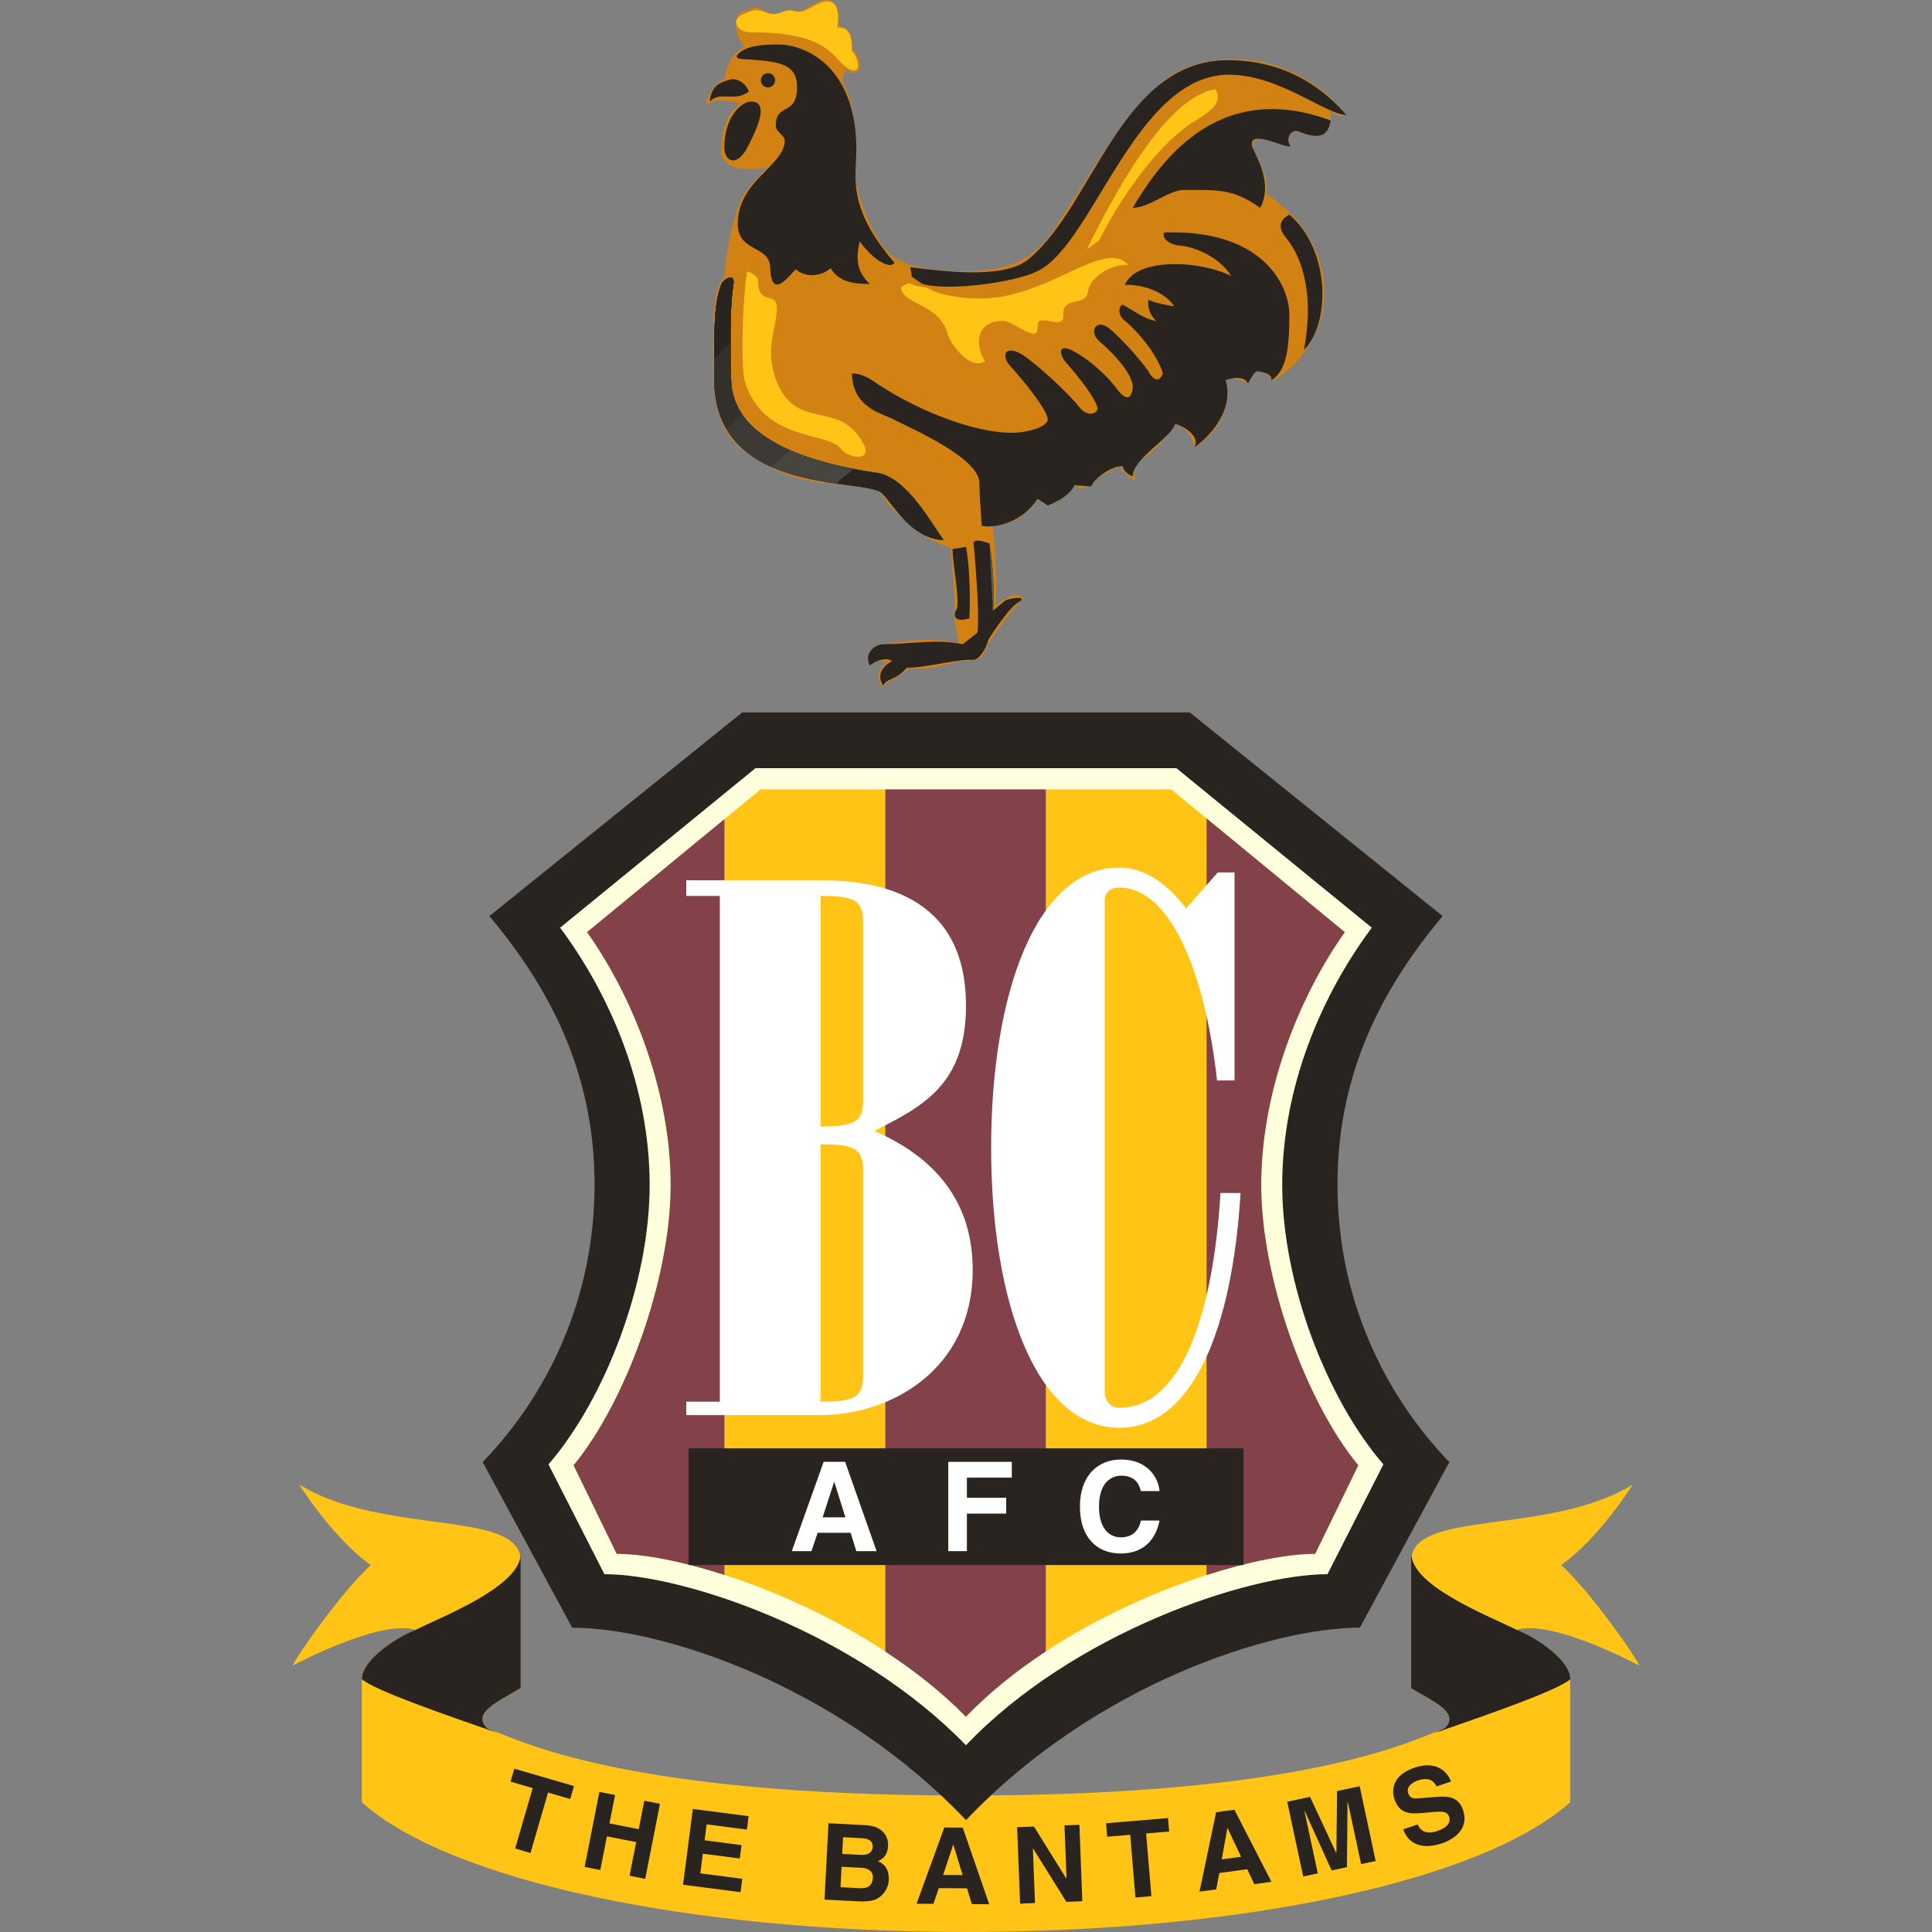 <?xml version="1.0" encoding="utf-8"?>
<!DOCTYPE svg PUBLIC "-//W3C//DTD SVG 1.1//EN" "http://www.w3.org/Graphics/SVG/1.1/DTD/svg11.dtd">
<svg version="1.1" id="Layer_1" xmlns="http://www.w3.org/2000/svg" xmlns:xlink="http://www.w3.org/1999/xlink" x="0px" y="0px"
	 width="300px" height="300px" viewBox="0 0 300 300" enable-background="new 0 0 300 300" xml:space="preserve">
<rect x="0" y="0" width="300" height="300" fill="#808080" stroke="none"/>
<path fill="#D28213" d="M137.118,106.721c-1.519-1.768,0-3.66,1.01-4.164c-1.768,0.504-1.594-0.596-3.069,0.775
	c-0.212-2.418-0.067-2.924,2.259-3.301c2.327-0.381,6.618-0.888,8.387-0.636c1.769,0.255,2.512,0.255,3.158,0.507l-0.756-4.294
	c0.379-2.147-0.505-10.606-0.505-10.606c-3.663-0.883-7.955-4.418-9.977-7.197c-2.02-2.777,0-1.389-4.167-2.146
	c-4.166-0.759-8.713-0.38-13.638-3.031c-4.924-2.652-8.966-4.545-9.091-15.277c-0.126-10.733,0.379-12.879,1.769-14.268
	c0.127-4.672,2.02-11.238,2.778-12.5c0.756-1.263,2.523-3.156,3.914-4.672c-3.284,0.758-7.45,0.506-7.198-2.902
	c0.251-3.408,1.137-5.684,3.032-6.945c-2.399-0.506-3.874-0.801-5.431,0.252c0.337-1.854,1.769-3.745,2.946-4.081
	c0.169-2.021,1.348-4.209,3.028-4.884c-1.347-1.852-2.188-5.051,0.169-5.725s1.558-0.59,2.82,0.043
	c1.263,0.631,2.237,0.652,2.949,0.201c0.712-0.453,1.343-0.453,1.975-0.201s1.225-0.059,2.146-0.633
	c1.131-0.703,1.993-1.004,2.651-1.035h0.214c1.846,0.092,1.865,2.555,1.682,3.94c2.146,0.505,2.271,2.146,2.146,3.662
	c2.148,2.146,1.01,4.925-0.885,3.154c-0.376,0.76-1.008,1.643-0.252,2.779c1.516,2.272,1.768,9.092,1.643,13.006
	c-0.127,3.914,3.092,10.668,5.05,12.627c2.778,2.777,8.964,3.156,13.762,2.904c4.799-0.252,8.967-1.644,12.119-6.566
	c3.16-4.926,5.053-7.703,6.694-10.479c1.642-2.777,7.644-10.8,11.112-13.134c6.186-4.166,19.151-4.5,27.506,5.957
	c-0.992-0.022-0.611,0.482-2.506-0.526c0.379,2.522-1.013,4.42-3.158,3.659c-2.146-0.756-4.027-1.084-3.023,1.73
	c-4.299-1.477-6.949-1.855-5.438,1.176c1.346,2.687,1.897,3.787,1.645,6.188c12.121,7.953,11.615,22.475,1.137,29.041
	c-1.643-1.767-2.969-2.424-3.943,0.43c-1.739-0.934-2.561-0.863-3.477-0.52c1.23,4.51-1.742,8.637-4.863,10.424
	c-0.344-2.504-1.901-3.027-2.955-3.648c-1.555,2.535-3.448,4.174-4.713,5.185c-1.262,1.012-2.143,2.225-1.389,3.789
	c-2.021-1.39-2.021-1.767-2.4-2.398c-2.02,1.01-3.881,1.639-4.528,3.156c-0.896-0.127-1.279,0.66-2.604-0.176
	c-1.701,2.194-2.724,2.672-4.172,3.127l-1.562-1.041c-1.529,2.383-3.294,3.771-6.955,4.274c0.504,4.672,0.631,10.354,0.379,12.375
	c1.769-1.391,3.028-2.272,4.418-1.262c-1.517,1.512-5.009,5.791-6.312,8.836c-0.379,0.887-1.643,0.887-2.904,0.887
	c-1.262,0-4.8,1.642-8.461,1.138c-1.137,1.01-2.146,1.516-3.409,2.272C136.611,106.721,137.118,106.217,137.118,106.721
	L137.118,106.721L137.118,106.721z"/>
<path fill="#FFC416" d="M149.998,278.807c53.51,0,69.495-8.688,74.359-10.424c2.433-2.434-1.735-4.174-5.213-6.26v-19.805
	c0-7.99,21.545-3.818,34.4-11.812c0,0-5.211,8.34-11.121,12.51c4.518,4.172,11.117,13.547,12.164,15.635v0.004
	c-0.029-0.018-13.559-7.299-19.109-5.562c3.476,1.391,8.338,4.863,8.338,7.646v19.111C230.27,292.01,193.088,300,150,300
	c-43.086,0-80.265-7.992-93.818-20.15v-19.111c0-2.779,4.866-6.256,8.34-7.646c-5.559-1.736-19.11,5.562-19.11,5.562
	c1.041-2.088,7.645-11.467,12.161-15.639c-5.907-4.17-11.12-12.51-11.12-12.51c12.854,7.994,34.399,3.824,34.399,11.812v19.805
	c-3.475,2.086-7.644,3.826-5.211,6.26C80.504,270.117,96.488,278.807,149.998,278.807L149.998,278.807L149.998,278.807z"/>
<path fill="#292420" d="M80.851,262.123c-3.475,2.086-7.644,3.826-5.211,6.256l1.564,0.695c-7.992-2.781-19.112-6.604-21.023-8.34
	c0-2.779,4.866-6.258,8.34-7.646c4.172-2.084,16.33-6.777,16.33-11.812V262.123z"/>
<path fill="#292420" d="M219.145,262.123c3.479,2.086,7.646,3.826,5.213,6.256l-1.563,0.695c7.994-2.781,19.11-6.604,21.021-8.34
	c0-2.779-4.86-6.258-8.338-7.646c-4.168-2.084-16.332-6.777-16.332-11.812V262.123L219.145,262.123z"/>
<polygon fill="#292420" points="82.375,287.729 79.994,287.039 82.717,277.656 79.275,276.656 79.86,274.643 89.129,277.336 
	88.546,279.352 85.101,278.348 "/>
<polygon fill="#292420" points="94.243,285.148 93.214,290.373 90.781,289.893 93.072,278.246 95.506,278.725 94.638,283.139 
	99.181,284.031 100.048,279.617 102.481,280.094 100.19,291.744 97.758,291.266 98.786,286.041 "/>
<polygon fill="#292420" points="115.975,284.096 109.728,283.287 109.405,285.76 115.144,286.506 114.875,288.584 109.135,287.844 
	108.741,290.893 115.266,291.74 114.997,293.82 106.062,292.66 107.586,280.893 116.246,282.012 "/>
<path fill="#292420" d="M128.032,294.967l0.612-11.854l2.271,2.17l-0.134,2.592l2.906,0.15c0.976,0.051,1.77-0.289,1.819-1.232
	c0.05-0.971-0.629-1.305-1.75-1.363l-2.84-0.146l-2.271-2.17l5.762,0.297c2.906,0.151,3.556,2.004,3.491,3.225
	c-0.087,1.699-1.069,2.132-1.578,2.354c1.426,0.619,1.744,1.797,1.686,2.969c-0.05,0.939-0.493,1.812-1.151,2.391
	c-0.711,0.625-1.374,1.006-3.804,0.879L128.032,294.967l2.483-1.926l3.038,0.16c1.203,0.061,1.926-0.434,1.987-1.639
	c0.052-1.041-0.818-1.48-1.71-1.529l-3.153-0.16l-0.164,3.168L128.032,294.967L128.032,294.967L128.032,294.967z"/>
<polygon fill="#292420" points="146.456,291.145 149.48,291.162 148.039,286.457 148.005,286.457 146.456,291.145 145.78,293.188 
	144.938,295.629 142.325,295.611 146.633,283.771 149.495,283.789 153.602,295.688 150.906,295.668 150.162,293.217 145.78,293.188 
	"/>
<polygon fill="#292420" points="165.295,283.445 167.609,283.361 168.062,295.219 165.586,295.316 160.42,287.043 160.387,287.047 
	160.711,295.502 158.398,295.592 157.941,283.732 160.553,283.629 165.58,291.709 165.613,291.707 "/>
<polygon fill="#292420" points="178.787,294.436 176.314,294.641 175.5,284.906 171.922,285.203 171.748,283.115 181.366,282.305 
	181.543,284.398 177.967,284.697 "/>
<polygon fill="#292420" points="189.713,288.723 192.711,288.314 190.616,283.863 190.584,283.867 189.713,288.723 189.336,290.842 
	188.848,293.381 186.26,293.734 188.842,281.4 191.678,281.014 197.432,292.205 194.76,292.57 193.676,290.25 189.336,290.842 "/>
<polygon fill="#292420" points="213.611,288.975 211.35,289.455 209.275,279.76 209.246,279.768 209.15,289.926 206.775,290.436 
	202.584,281.188 202.551,281.197 204.625,290.895 202.361,291.381 199.879,279.775 203.42,279.016 207.479,287.715 207.512,287.707 
	207.623,278.115 211.129,277.369 "/>
<path fill="#292420" d="M220.157,283.301c0.222,0.621,0.933,1.709,2.987,1.029c1.112-0.373,2.266-1.049,1.867-2.244
	c-0.294-0.877-1.22-0.828-2.505-0.717l-1.301,0.119c-1.959,0.18-3.854,0.354-4.679-2.123c-0.416-1.254-0.475-3.691,3.181-4.902
	c3.453-1.148,5.129,0.803,5.603,2.178l-2.258,0.752c-0.23-0.479-0.816-1.607-2.869-0.928c-0.898,0.299-1.854,0.98-1.515,2
	c0.293,0.879,1.072,0.828,1.582,0.781l2.972-0.236c1.661-0.137,3.28,0.021,3.955,2.045c1.127,3.393-2.228,4.834-3.216,5.16
	c-4.112,1.367-5.604-0.768-6.065-2.164L220.157,283.301L220.157,283.301L220.157,283.301z"/>
<path fill="#292420" d="M184.746,110.627l39.264,31.621c-9.029,10.771-16.328,23.973-16.328,41.695
	c0,17.721,7.299,32.662,17.371,43.09l-13.896,25.711c-13.551,0-41.002,8.688-61.155,29.885
	c-20.152-21.197-47.604-29.885-61.156-29.885l-13.897-25.711c10.078-10.428,17.372-25.369,17.372-43.09
	c0-17.725-7.295-30.926-16.33-41.695l39.265-31.621H184.746L184.746,110.627L184.746,110.627z"/>
<path fill="#FFFEDD" d="M117.315,119.279l-30.342,24.772c7.691,10.318,13.905,24.541,13.905,39.943
	c0,15.4-7.006,33.322-15.709,43.396l8.683,17.049c12.438,0,39.267,9.14,56.14,26.562c16.625-17.424,43.701-26.562,56.14-26.562
	l8.681-17.049c-8.703-10.074-15.709-27.994-15.709-43.396c0.002-15.4,6.213-29.623,13.908-39.943l-30.343-24.772H117.315
	L117.315,119.279z"/>
<path fill="#FFC416" d="M195.84,184.018c0-14.52,5.801-29.129,12.98-39.271l-26.941-22.166h-63.777l-26.941,22.162
	c7.181,10.145,12.982,24.758,12.982,39.271c0,14.517-6.896,33.572-15.076,43.521l6.695,13.746c12.016,0,38.608,9.309,54.23,25.299
	c15.283-15.988,42.214-25.299,54.229-25.299l6.691-13.746C202.734,217.588,195.84,198.533,195.84,184.018L195.84,184.018z"/>
<path fill="#83424A" d="M210.914,227.533c-8.18-9.947-15.074-29.004-15.074-43.521s5.803-29.129,12.98-39.271l-21.467-17.662
	v117.498c6.68-2.146,12.686-3.297,16.867-3.297L210.914,227.533L210.914,227.533L210.914,227.533z"/>
<path fill="#83424A" d="M137.479,122.578v133.887c4.552,2.982,8.842,6.355,12.511,10.113c3.602-3.768,7.857-7.146,12.4-10.141
	V122.578H137.479L137.479,122.578L137.479,122.578z"/>
<path fill="#83424A" d="M91.161,144.74c7.181,10.145,12.982,24.758,12.982,39.271c0,14.516-6.896,33.572-15.076,43.521l6.695,13.746
	c4.169,0,10.112,1.145,16.724,3.275V127.199L91.161,144.74L91.161,144.74L91.161,144.74z"/>
<path fill="#FFFFFF" d="M134.015,171.09c0,3.301-1.736,3.822-6.603,3.822v-35.789c4.864,0,6.603,0.52,6.603,3.822V171.09
	L134.015,171.09z M134.015,213.826c0,3.305-1.736,3.824-6.603,3.824v-39.963c4.864,0,6.603,0.523,6.603,3.824V213.826z
	 M135.752,175.605c7.644-3.821,14.246-7.295,14.246-19.459c0-17.722-14.592-19.458-22.586-19.458h-20.849v2.435h5.211v78.528h-5.211
	v2.087h20.849c10.771,0,23.628-6.951,23.628-22.585C151.039,185.336,143.746,179.082,135.752,175.605L135.752,175.605
	L135.752,175.605z"/>
<path fill="#FFFFFF" d="M171.541,139.814c0-1.389,1.043-1.995,2.26-1.995c7.771-0.003,13.266,12.711,15.182,29.955h2.715v-32.299
	h-2.608l-4.924,5.603c-3.017-4.029-6.565-6.354-10.36-6.354c-12.849,0-19.902,19.474-19.902,43.49
	c0,24.014,7.057,43.486,19.902,43.486c11.575,0,17.579-15.742,18.825-36.451h-3.116c-1.144,18.918-6.058,33.354-15.709,33.354
	c-1.22,0-2.263-0.955-2.263-2.518L171.541,139.814L171.541,139.814z"/>
<polygon fill="#292420" points="193.088,243.016 193.088,224.898 106.914,224.898 106.914,243.016 "/>
<path fill="#FFFFFF" d="M127.739,235.607l1.777-5.479h0.04l1.717,5.479H127.739L127.739,235.607z M131.234,226.996h-3.341
	l-4.944,13.865H126l0.967-2.857h5.117l0.888,2.857h3.146L131.234,226.996L131.234,226.996z"/>
<polygon fill="#FFFFFF" points="150.142,240.861 147.245,240.861 147.245,226.996 157.111,226.996 157.111,229.449 150.142,229.449 
	150.142,232.576 156.242,232.576 156.242,235.031 150.142,235.031 "/>
<path fill="#FFFFFF" d="M177.154,231.537c-0.23-0.83-0.678-2.396-3.07-2.396c-1.393,0-3.436,0.928-3.436,4.848
	c0,2.49,0.983,4.73,3.436,4.73c1.604-0.002,2.723-0.908,3.07-2.607h2.895c-0.578,3.014-2.547,5.115-6.021,5.115
	c-3.688,0-6.338-2.486-6.338-7.277c0.004-4.85,2.805-7.316,6.373-7.316c4.151,0,5.834,2.855,5.985,4.904H177.154L177.154,231.537z"
	/>
<path fill="#292420" d="M114.73,8.297c1.042-1.041,3.127-1.391,6.081-1.391c4.169,0,12.161,3.303,12.161,16.332
	c0,4.17-1.562,8.86,5.909,17.549c-0.521,1.041-3.127-0.174-5.386-3.301c-0.521,2.258-0.695,4.518,1.562,6.602
	c-2.258,0-4.689-0.174-6.081-2.434c-1.39,1.217-3.821,1.565-5.384,0.174c-1.044,0.869-3.822,5.041-3.997-0.349
	c-0.176-3.473-5.036-2.26-5.036-6.776c0-6.601,7.295-9.033,7.295-12.855c0-0.867-1.391-1.387-1.391-2.258
	c0-3.822,3.303-1.391,3.303-6.08c0-3.822-3.127-3.994-8.512-4.342C114.559,9.166,114.035,8.818,114.73,8.297L114.73,8.297
	L114.73,8.297z"/>
<path fill="#292420" d="M116.294,14.205c0,0-0.696-1.91-2.605-1.91c-1.563,0.348-3.303,0.869-3.476,3.475
	C111.864,14.031,114.035,15.943,116.294,14.205L116.294,14.205z"/>
<path fill="#292420" d="M119.248,13.574c0.61,0,1.106-0.494,1.106-1.105c0-0.61-0.496-1.106-1.106-1.106
	c-0.609,0-1.106,0.495-1.106,1.106C118.141,13.078,118.637,13.574,119.248,13.574L119.248,13.574z"/>
<path fill="#292420" d="M116.642,15.77c-1.563,0-4.169,2.433-4.169,7.125c0,1.908,1.562,3.127,3.302,0.521
	C117.162,20.807,119.77,15.77,116.642,15.77L116.642,15.77z"/>
<path fill="#6C7068" d="M112.125,43.914c-1.391,2.955-1.217,8.514-1.217,14.94c0,18.242,23.28,15.289,26.061,17.72
	c2.26,2.434,4.518,6.95,9.556,7.299c-1.912-2.607-5.732-9.729-10.25-10.424c-11.641-1.736-22.759-5.562-22.759-14.767
	c0-2.955-0.349-9.557,0.346-14.424C114.208,42.352,112.644,43.221,112.125,43.914L112.125,43.914L112.125,43.914z"/>
<path fill="#292420" d="M141.558,42.949c0.012-0.363-0.056-0.84-0.245-1.47c6.602,0.869,15.115,1.738,18.589-1.389
	c9.904-8.342,14.246-30.752,30.754-30.752c5.908,0,12.683,1.91,18.416,8.514c-3.127,0-10.426-6.256-18.243-6.256
	c-14.595,0-21.195,26.754-29.884,30.578c-3.127,1.562-13.377,3.129-17.722,1.912L141.558,42.949L141.558,42.949z"/>
<path fill="#FFC416" d="M115.077,2.391c3.823-2.086,3.476,0.693,6.428-0.521c2.259-0.869,1.737,1.043,5.038-1.041
	c1.563-0.869,4.169-1.562,3.473,3.477c1.913-0.176,2.262,1.39,2.262,3.648c1.217,1.039,1.737,4.862-1.563,1.908
	c-1.909-1.908-3.474-4.863-14.42-4.863C114.902,4.998,113.34,3.434,115.077,2.391L115.077,2.391L115.077,2.391z"/>
<path fill="#FFC416" d="M115.946,42.525c-0.694,4.862-0.868,14.247-0.348,16.506c2.78,9.555,12.857,7.989,14.941,10.596
	c0.868,1.391,4.864,2.258,3.647-0.521c-3.821-7.471-10.596-1.735-13.726-10.25c-1.738-4.864,0.176-7.991,0.176-10.946
	s-2.954,0-2.954-4.689C117.162,42.697,115.946,41.654,115.946,42.525L115.946,42.525L115.946,42.525z"/>
<path fill="#FFC416" d="M141.131,43.938c-0.517,0.423-1.31,0.332-1.212,1.019c1.043,2.606,6.082,2.262,7.297,7.125
	c0.87,2.082,3.646,5.387,5.734,3.996c-1.737-2.779-1.218-6.256,2.778-6.256c1.735,0,5.562,3.821,5.387,0.87
	c-0.176-2.438,4.17,0.867,3.992-1.737c-0.172-3.127,3.479-1.215,3.824-3.648c0.35-2.434,3.821-4.344,6.258-4.17
	c-3.826-4.17-12.34,5.213-22.937,5.213c-2.606,0-6.292-0.405-8.32-1.694C143.937,44.65,141.981,44.488,141.131,43.938
	L141.131,43.938z"/>
<path fill="#FFC416" d="M168.764,38.703c3.646-7.299,11.984-23.631,19.98-24.844c1.038,1.907-0.178,3.125-3.648,5.211
	c-4.52,2.95-10.08,9.729-14.42,18.241C170.674,37.312,169.807,38.008,168.764,38.703L168.764,38.703z"/>
<path fill="#292420" d="M175.883,32.273c3.65-6.077,12.684-20.325,30.752-13.551c-0.348,1.738-1.041,3.303-4.861,1.738
	c-1.215-0.521-2.262,0.871-1.393,2.258c-0.869,0.35-6.775-2.953-5.906,0.176c0.867,1.908,3.125,5.73,1.215,9.381
	c-4.17-2.952-6.428-2.78-11.812-2.78C181.445,29.492,178.491,32.273,175.883,32.273L175.883,32.273L175.883,32.273z"/>
<path fill="#292420" d="M132.278,57.984c0.174,4.864,3.647,5.907,6.082,6.95c3.82,1.91,13.724,6.254,13.724,10.078
	c0,1.912,0.35,6.08,0.35,6.604c0.691,0.346,5.732,0.346,8.687-4.17l1.562,1.041c0,0,3.127-1.041,4.17-3.127l2.605,0.176
	c0.35-1.219,3.301-3.303,4.865-3.127c0,0,0.176,1.039,1.562,1.563c0-2.782,5.908-5.907,6.603-8.166
	c1.219,0.347,3.994,1.908,2.955,3.648c1.391-0.869,6.43-5.213,4.863-10.426c0,0,2.778-1.043,3.478,0.521c0,0,0.866-1.738,1.39-1.91
	c0,0,2.432,0.172,2.26,1.39c2.26-1.39,2.777-4.689,2.777-10.076c0.004-4.865-4.343-13.379-19.459-12.855
	c-0.348,1.041,0.869,1.912,2.781,2.084c1.91,0.172,5.906,1.736,7.643,4.689c-4.689-2.435-14.766-2.953-16.504,1.391
	c1.219-0.174,5.732,0.349,7.646,3.304c0.002,0-3.299-0.521-3.994-1.044c0,0-0.352,1.912,1.22,3.304
	c-1.567-0.177-2.955-1.217-5.041-2.435c-0.521-0.348-1.215,1.22,0,2.261c1.91,1.563,5.041,5.041,6.08,8.34c0,0-0.692,2.084-2.084,0
	c-0.175-0.695-4.519-5.732-6.431-7.123c-1.908-1.392-3.125,0.694-1.215,2.26c0.867,0.695,5.211,4.691,5.037,7.123
	c0,0-0.176,3.127-2.432,0.176c-1.91-2.605-5.039-5.039-6.777-5.906c-2.604-1.391-2.258,0.695-0.867,2.086
	c0,0,3.82,4.343,4.519,6.427c0.521,1.041-1.218,1.91-2.604,0.348c-1.74-2.258-6.604-6.772-9.033-8.34
	c-2.609-1.564-3.479,0.176-1.562,2.082c1.735,1.912,5.559,6.604,5.559,7.994c0,1.215-3.301,2.084-5.559,2.084
	c-6.43,0-15.812-3.996-21.716-8.166C134.536,58.508,133.494,57.984,132.278,57.984L132.278,57.984L132.278,57.984z"/>
<path fill="#292420" d="M200.207,33.314c-1.908,1.043-1.562,2.437-0.346,3.822c1.561,1.912,4.516,7.297,2.604,17.201
	C206.463,50.516,206.812,39.049,200.207,33.314L200.207,33.314z"/>
<path fill="#292420" d="M147.913,85.264c0,2.082,1.044,7.295,0.696,9.207c-0.696,1.041-0.521,2.26,1.913,1.562
	c0,0,0.346-6.252-0.521-11.117L147.913,85.264L147.913,85.264z"/>
<path fill="#292420" d="M151.215,84.742c0,0,1.041,11.119,0.52,13.549l-2.255,1.74c-3.997-0.869-8.34,0-12.162,0
	c-1.737,0-3.127,1.562-2.259,3.301c0,0,1.912-1.562,3.477-0.693c-0.695,0.347-2.779,1.736-1.391,3.822
	c0.521-1.217,1.91-0.695,3.649-2.781c3.301,0,7.816-1.389,10.249-1.213c1.215-0.002,2.26-2.26,2.435-3.127
	c0,0,2.776-4.52,4.516-5.734c1.91-1.043-0.867-0.866-1.91-0.348l-1.908,1.564c0.348-2.082,0-7.47-0.523-10.425
	C153.646,84.393,150.691,83.178,151.215,84.742L151.215,84.742z"/>
<path fill="#292420" d="M219.145,262.123c3.479,2.086,7.646,3.826,5.213,6.256l-1.563,0.695c7.994-2.781,19.11-6.604,21.021-8.34
	c0-2.779-4.86-6.258-8.338-7.646c-4.168-2.084-16.332-6.777-16.332-11.812V262.123L219.145,262.123z"/>
<path fill="#6C7068" d="M136.967,76.574c-2.78-2.433-26.061,0.522-26.061-17.72c0-6.428-0.174-11.985,1.217-14.94
	c0.52-0.693,2.083-1.562,1.736,0.348c-0.694,4.865-0.346,11.469-0.346,14.424c0,9.205,11.118,13.027,22.759,14.765
	c4.518,0.696,8.338,7.819,10.25,10.426C141.486,83.525,139.228,79.008,136.967,76.574L136.967,76.574z"/>
<path fill="#6C7068" d="M136.273,73.449c-11.641-1.736-22.759-5.562-22.759-14.767c0-2.955-0.349-9.557,0.346-14.424
	c0.347-1.91-1.217-1.041-1.736-0.346c-1.391,2.953-1.217,8.512-1.217,14.938c0,18.242,23.28,15.289,26.061,17.722
	c2.26,2.432,4.518,6.948,9.556,7.297C144.611,81.268,140.792,74.145,136.273,73.449L136.273,73.449z"/>
<path fill="#676962" d="M136.967,76.574c-2.78-2.433-26.061,0.522-26.061-17.72c0-6.428-0.174-11.985,1.217-14.94
	c0.52-0.693,2.083-1.562,1.736,0.348c-0.694,4.865-0.346,11.469-0.346,14.424c0,9.205,11.118,13.027,22.759,14.765
	c4.518,0.696,8.338,7.819,10.25,10.426C141.486,83.525,139.228,79.008,136.967,76.574L136.967,76.574z"/>
<path fill="#676962" d="M136.273,73.449c-11.641-1.736-22.759-5.562-22.759-14.767c0-2.955-0.349-9.557,0.346-14.424
	c0.347-1.91-1.217-1.041-1.736-0.346c-1.391,2.953-1.217,8.512-1.217,14.938c0,18.242,23.28,15.289,26.061,17.722
	c2.26,2.432,4.518,6.948,9.556,7.297C144.611,81.268,140.792,74.145,136.273,73.449L136.273,73.449z"/>
<path fill="#61635B" d="M136.967,76.574c-2.78-2.433-26.061,0.522-26.061-17.72c0-6.428-0.174-11.985,1.217-14.94
	c0.52-0.693,2.083-1.562,1.736,0.348c-0.694,4.865-0.346,11.469-0.346,14.424c0,9.205,11.118,13.027,22.759,14.765
	c4.518,0.696,8.338,7.819,10.25,10.426C141.486,83.525,139.228,79.008,136.967,76.574L136.967,76.574z"/>
<path fill="#61635B" d="M136.273,73.449c-11.641-1.736-22.759-5.562-22.759-14.767c0-2.955-0.349-9.557,0.346-14.424
	c0.347-1.91-1.217-1.041-1.736-0.346c-1.391,2.953-1.217,8.512-1.217,14.938c0,18.242,23.28,15.289,26.061,17.722
	c2.26,2.432,4.518,6.948,9.556,7.297C144.611,81.268,140.792,74.145,136.273,73.449L136.273,73.449z"/>
<path fill="#5C5D56" d="M136.967,76.574c-2.78-2.433-26.061,0.522-26.061-17.72c0-6.428-0.174-11.985,1.217-14.94
	c0.52-0.693,2.083-1.562,1.736,0.348c-0.694,4.865-0.346,11.469-0.346,14.424c0,9.205,11.118,13.027,22.759,14.765
	c4.518,0.696,8.338,7.819,10.25,10.426C141.486,83.525,139.228,79.008,136.967,76.574L136.967,76.574z"/>
<path fill="#5C5D56" d="M136.273,73.449c-11.641-1.736-22.759-5.562-22.759-14.767c0-2.955-0.349-9.557,0.346-14.424
	c0.347-1.91-1.217-1.041-1.736-0.346c-1.391,2.953-1.217,8.512-1.217,14.938c0,18.242,23.28,15.289,26.061,17.722
	c2.26,2.432,4.518,6.948,9.556,7.297C144.611,81.268,140.792,74.145,136.273,73.449L136.273,73.449z"/>
<path fill="#56554E" d="M136.273,73.449c4.518,0.694,8.338,7.817,10.25,10.424c-5.038-0.348-7.296-4.865-9.556-7.299
	c-2.78-2.433-26.061,0.522-26.061-17.72c0-6.428-0.174-11.985,1.217-14.94c0.52-0.693,2.083-1.562,1.736,0.348
	c-0.694,4.865-0.346,11.469-0.346,14.424C113.515,67.889,124.632,71.713,136.273,73.449L136.273,73.449z"/>
<path fill="#292420" d="M113.515,58.684c0-2.955-0.349-9.557,0.346-14.424c0.347-1.91-1.217-1.041-1.736-0.346
	c-1.391,2.953-1.217,8.512-1.217,14.938c0,18.242,23.28,15.289,26.061,17.722c2.26,2.432,4.518,6.948,9.556,7.297
	c-1.912-2.607-5.732-9.729-10.25-10.424C124.632,71.713,113.515,67.889,113.515,58.684L113.515,58.684z"/>
<path fill="#47453F" d="M113.515,58.684c0-2.955-0.349-9.557,0.346-14.424c0.347-1.91-1.217-1.041-1.736-0.346
	c-1.391,2.953-1.217,8.512-1.217,14.938c0,12.621,11.138,15.095,18.925,16.229c0.924-0.799,1.835-1.541,2.745-2.273
	C122.388,70.828,113.515,66.908,113.515,58.684L113.515,58.684z"/>
<path fill="#3D3A35" d="M113.515,58.684c0-2.955-0.349-9.557,0.346-14.424c0.347-1.91-1.217-1.041-1.736-0.346
	c-1.391,2.953-1.217,8.512-1.217,14.938c0,7.576,4.031,11.472,8.928,13.64c0.933-0.859,1.866-1.728,2.807-2.605
	C117.249,67.527,113.515,64.01,113.515,58.684L113.515,58.684z"/>
<path fill="#332F2A" d="M113.86,44.262c0.347-1.91-1.217-1.041-1.736-0.348c-1.391,2.955-1.217,8.514-1.217,14.94
	c0,3.209,0.75,5.732,1.952,7.773c0.805-0.742,1.61-1.494,2.421-2.25c-1.118-1.625-1.764-3.504-1.764-5.695
	C113.515,55.729,113.168,49.127,113.86,44.262L113.86,44.262z"/>
<path fill="#292420" d="M113.86,44.262c0.347-1.91-1.217-1.041-1.736-0.348c-1.157,2.461-1.229,6.742-1.22,11.815
	c0.844-0.823,1.688-1.647,2.53-2.475C113.412,50.354,113.463,47.033,113.86,44.262L113.86,44.262z"/>
<path fill="#5C5D56" d="M154.17,94.818c0.348-2.082,0-7.47-0.523-10.425L154.17,94.818L154.17,94.818z"/>
</svg>
